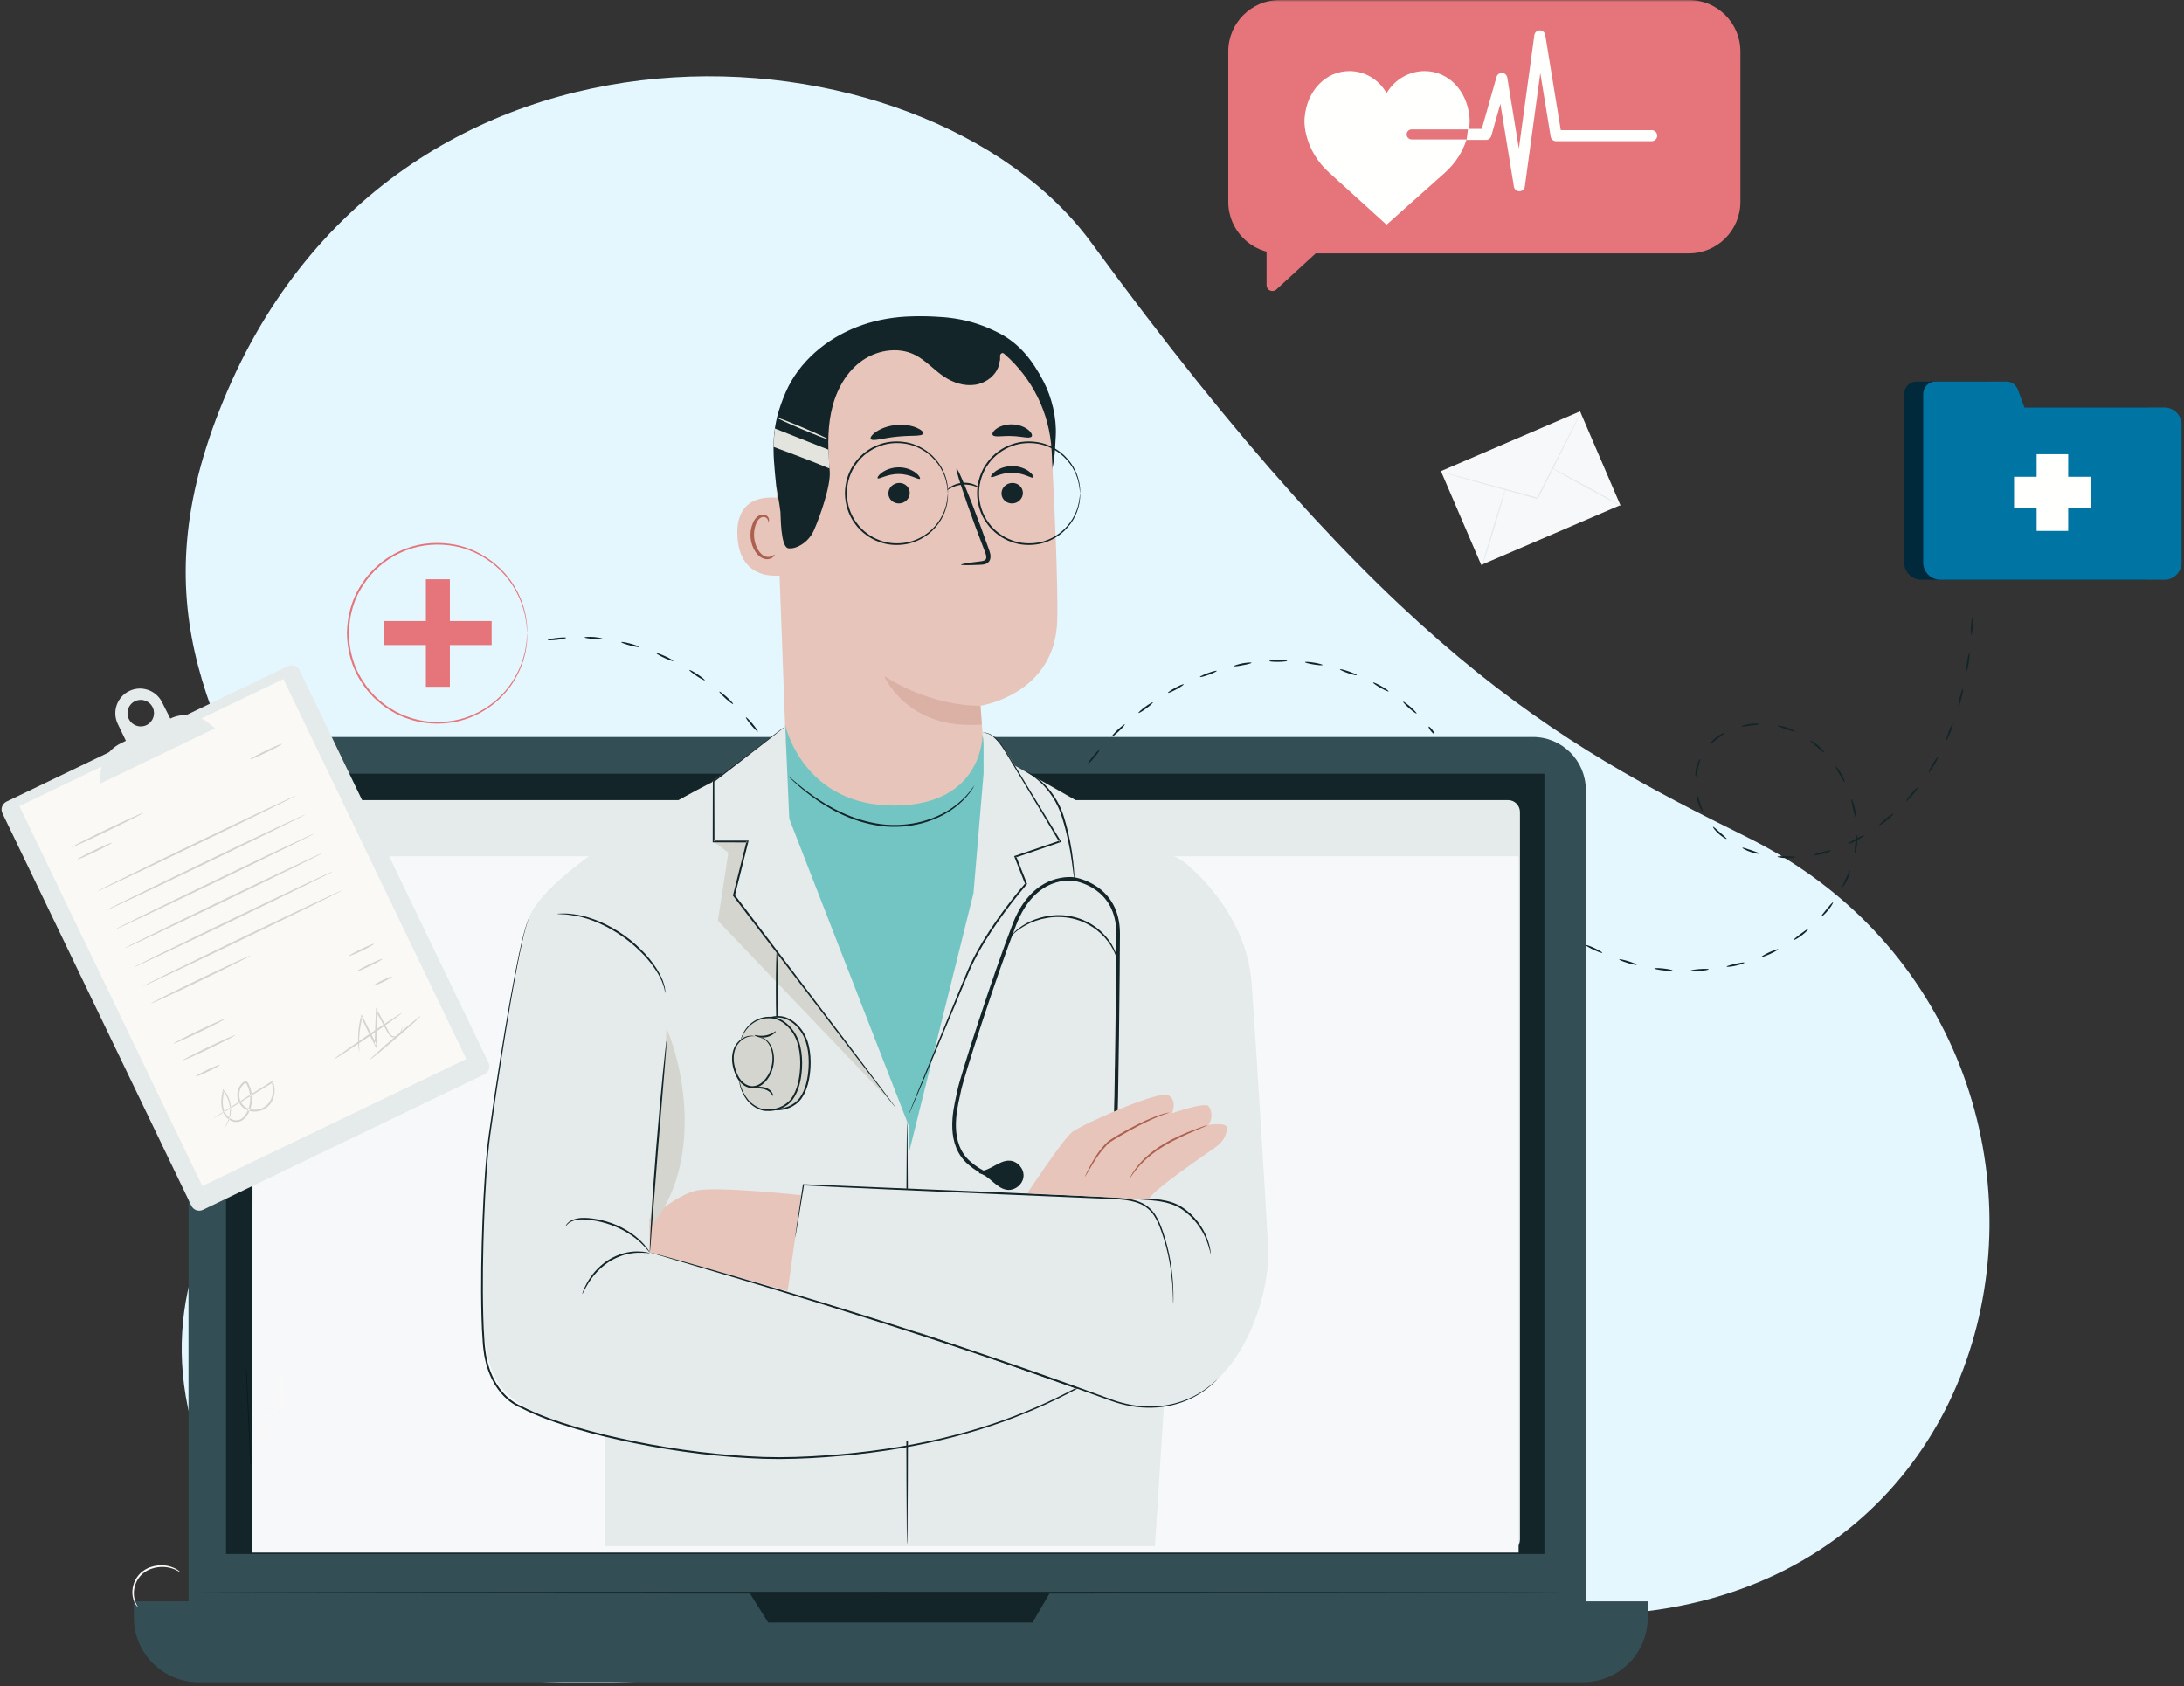 <svg xmlns="http://www.w3.org/2000/svg" xmlns:xlink="http://www.w3.org/1999/xlink" width="601" height="464" viewBox="0 0 601 464">
    <rect x="0" y="0" width="601" height="464" fill="#333333" stroke="none"/>
    <defs>
        <path id="28gas4nrza" d="M0 0H626V464H0z"/>
    </defs>
    <g fill="none" fill-rule="evenodd">
        <g>
            <g transform="translate(-118 -113) translate(104 113)">
                <mask id="wtu93xeckb" fill="#fff">
                    <use xlink:href="#28gas4nrza"/>
                </mask>
                <g mask="url(#wtu93xeckb)">
                    <g>
                        <path fill="#E4F6FE" d="M483.832 230.42c-53.452-26.447-98.313-51.303-180.524-163.643C257.692 4.444 110.356-6.63 63.369 112.927c-21.681 55.165-1.845 87.461 23.759 134.827 25.606 47.367-52.949 78.388-29.806 149.395 28.073 86.136 125.745 69.162 213.642 52.189 47.949-9.26 92.99-18.518 122.237-11.041 167.416 42.804 206.96-150.315 90.631-207.876" transform="translate(11)"/>
                        <g>
                            <g>
                                <path fill="#002A3B" d="M66.374 7.14H27.857L26.04 2.23C25.547.89 24.27 0 22.841 0H3.414C1.529 0 0 1.529 0 3.413v46.403c0 2.606 2.114 4.72 4.722 4.72h61.652c2.607 0 4.721-2.114 4.721-4.72V11.86c0-2.608-2.114-4.721-4.72-4.721" transform="translate(11) translate(527 105)"/>
                                <path fill="#0074A3" d="M71.615 7.14H33.097l-1.814-4.91C30.787.89 29.51 0 28.08 0H8.654C6.77 0 5.242 1.529 5.242 3.413v46.403c0 2.606 2.113 4.72 4.72 4.72h61.653c2.607 0 4.72-2.114 4.72-4.72V11.86c0-2.608-2.113-4.721-4.72-4.721" transform="translate(11) translate(527 105)"/>
                                <path fill="#FFFFFE" d="M51.342 26.207L45.128 26.207 45.128 19.992 36.449 19.992 36.449 26.207 30.234 26.207 30.234 34.886 36.449 34.886 36.449 41.1 45.128 41.1 45.128 34.886 51.342 34.886 51.342 26.207" transform="translate(11) translate(527 105)"/>
                            </g>
                            <g>
                                <path fill="#F7F8F9" d="M409.895 26.003L371.608 42.456 360.518 16.65 398.805 0.197 409.895 26.003" transform="translate(11) translate(39 113)"/>
                                <path fill="#E5EAEB" d="M399.061.454c.012.006-.061.177-.209.497l-.665 1.392-2.509 5.093-8.424 16.78-.069.138-.151-.041-.361-.099-18.335-5.091-5.545-1.585-1.503-.449c-.342-.107-.52-.169-.516-.182.003-.012.188.025.537.108.383.097.888.223 1.521.381l5.576 1.469 18.366 4.983.361.1-.219.097 8.525-16.729 2.616-5.039.727-1.36c.17-.309.265-.469.277-.463" transform="translate(11) translate(39 113)"/>
                                <path fill="#E5EAEB" d="M371.864 42.714c-.1-.03 1.258-4.805 3.035-10.663 1.776-5.86 3.297-10.585 3.397-10.555.1.031-1.259 4.804-3.036 10.664-1.775 5.859-3.297 10.584-3.396 10.554M400.608 20.817c5.321 2.915 9.593 5.352 9.543 5.444-.05.091-4.404-2.197-9.725-5.113-5.319-2.914-9.593-5.352-9.542-5.444.05-.091 4.404 2.198 9.724 5.113z" transform="translate(11) translate(39 113)"/>
                                <path fill="#334F55" d="M385.822 344.088H30.439c-8.045 0-14.567-6.523-14.567-14.568V104.378c0-8.046 6.522-14.568 14.567-14.568h355.383c8.044 0 14.567 6.522 14.567 14.568V329.52c0 8.045-6.523 14.568-14.567 14.568" transform="translate(11) translate(39 113)"/>
                                <path fill="#334F55" d="M399.641 349.915H18.642c-9.829 0-17.798-7.969-17.798-17.798v-4.451h416.595v4.451c0 9.829-7.968 17.798-17.798 17.798" transform="translate(11) translate(39 113)"/>
                                <path fill="#132529" d="M26.194 314.646L388.992 314.646 388.992 99.913 26.194 99.913zM170.225 325.281L175.394 333.504 248.137 333.504 252.938 325.281 170.225 325.281" transform="translate(11) translate(39 113)"/>
                                <path fill="#E5EAEB" d="M378.993 313.959H36.939c-1.807 0-3.273-1.466-3.273-3.274v-200.23c0-1.807 1.465-3.273 3.273-3.273h342.054c1.807 0 3.273 1.465 3.273 3.273v200.231c0 1.808-1.466 3.273-3.273 3.273" transform="translate(11) translate(39 113)"/>
                                <path fill="#F7F8F9" d="M381.893 314.261L33.293 314.261 33.666 122.635 381.893 122.635 381.893 314.261" transform="translate(11) translate(39 113)"/>
                                <path fill="#132529" d="M62.257 115.168c0 1.537-1.247 2.784-2.785 2.784-1.537 0-2.783-1.247-2.783-2.784 0-1.538 1.246-2.784 2.783-2.784 1.538 0 2.785 1.246 2.785 2.784M45.383 115.168c0 1.537-1.246 2.784-2.784 2.784-1.537 0-2.784-1.247-2.784-2.784 0-1.538 1.247-2.784 2.784-2.784 1.538 0 2.784 1.246 2.784 2.784M53.483 115.168c0 1.537-1.246 2.784-2.784 2.784-1.538 0-2.785-1.247-2.785-2.784 0-1.538 1.247-2.784 2.785-2.784s2.784 1.246 2.784 2.784M397.084 325.281c0 .138-85.344.249-190.596.249-105.29 0-190.616-.111-190.616-.249s85.326-.249 190.616-.249c105.252 0 190.596.111 190.596.249M241.738 156.333c.143.015.204.585.136 1.271-.068.686-.239 1.232-.383 1.219-.142-.013-.204-.582-.135-1.271.068-.688.239-1.234.382-1.219M243.071 146.593c.141.024.09 1.13-.114 2.469-.204 1.34-.485 2.41-.628 2.391-.142-.019-.091-1.124.114-2.469.205-1.345.486-2.415.628-2.391M245.034 136.961c.14.034.015 1.134-.278 2.456-.294 1.322-.645 2.371-.787 2.343-.141-.028-.017-1.127.278-2.456.295-1.328.648-2.378.787-2.343M247.698 127.498c.136.045-.071 1.133-.463 2.428-.392 1.297-.823 2.316-.961 2.278-.139-.039.068-1.126.463-2.428.394-1.303.824-2.323.961-2.278M251.13 118.287c.132.056-.166 1.122-.666 2.38-.501 1.258-1.016 2.238-1.15 2.189-.136-.05.163-1.116.666-2.381.503-1.265 1.018-2.245 1.15-2.188M255.39 109.438c.126.069-.272 1.101-.887 2.304-.616 1.204-1.221 2.13-1.35 2.068-.13-.062.267-1.093.886-2.305.62-1.211 1.225-2.137 1.351-2.067M260.53 101.059c.119.083-.4 1.06-1.152 2.185-.722 1.145-1.409 2.013-1.532 1.938-.123-.074.367-1.069 1.096-2.222.757-1.133 1.47-1.983 1.588-1.901M266.586 93.32c.108.095-.506 1.016-1.37 2.057-.864 1.04-1.657 1.812-1.771 1.724-.114-.088.5-1.009 1.371-2.057.87-1.048 1.663-1.82 1.77-1.724M273.515 86.35c.095.108-.624.95-1.606 1.879-.982.93-1.861 1.602-1.963 1.501-.103-.1.616-.942 1.605-1.879s1.869-1.609 1.964-1.501M281.252 80.292c.08.119-.738.863-1.829 1.662-1.091.8-2.047 1.355-2.137 1.243-.088-.113.73-.857 1.829-1.663 1.1-.805 2.057-1.361 2.137-1.242M289.727 75.314c.062.13-.85.757-2.038 1.4-1.19.644-2.213 1.066-2.286.942-.075-.123.837-.75 2.038-1.4 1.199-.649 2.222-1.071 2.286-.942M298.827 71.614c.043.137-.951.622-2.22 1.084-1.271.46-2.344.727-2.4.594-.055-.133.94-.618 2.222-1.084 1.281-.466 2.356-.732 2.398-.594M308.394 69.386c.02.145-1.045.435-2.375.664-1.321.28-2.42.393-2.453.253-.035-.14 1.02-.482 2.356-.764 1.345-.233 2.453-.294 2.472-.153M318.201 68.845c-.004.144-1.104.273-2.454.288-1.35.016-2.452-.089-2.461-.232-.009-.143 1.09-.273 2.455-.288 1.365-.016 2.466.088 2.46.232M327.957 69.995c-.03.141-1.135.08-2.467-.135-1.334-.215-2.402-.506-2.386-.649.015-.142 1.121-.082 2.469.135 1.346.218 2.415.508 2.384.649M337.369 72.804c-.053.134-1.131-.117-2.407-.559-1.275-.443-2.277-.914-2.237-1.052.04-.138 1.118.112 2.408.56 1.289.447 2.291.919 2.236 1.051M346.119 77.265c-.078.121-1.091-.323-2.263-.992-1.173-.669-2.071-1.315-2.006-1.444.063-.129 1.077.315 2.264.992 1.186.677 2.084 1.323 2.005 1.444M353.822 83.348c-.102.102-1.006-.536-2.02-1.425-1.014-.89-1.764-1.703-1.676-1.817.088-.113.992.525 2.02 1.425 1.027.902 1.777 1.715 1.676 1.817M358.68 88.947c-.117.084-.552-.287-.972-.828-.419-.542-.67-1.056-.558-1.148.11-.091.545.279.97.829.426.549.676 1.063.56 1.147M404.924 149.198c-.057.132-1.121-.233-2.377-.817-1.257-.583-2.223-1.161-2.158-1.289.064-.129 1.128.237 2.377.816 1.248.58 2.214 1.158 2.158 1.29M414.365 152.483c-.036.139-1.14-.077-2.466-.482-1.327-.405-2.364-.844-2.316-.979.049-.136 1.154.08 2.467.481 1.313.401 2.35.84 2.315.98M424.226 154.056c-.008.143-1.133.137-2.513-.015-1.381-.152-2.48-.39-2.456-.532.024-.142 1.149-.135 2.513.015 1.363.15 2.463.388 2.456.532M434.209 153.745c.018.142-1.09.343-2.472.448-1.384.104-2.509.071-2.513-.072-.003-.144 1.103-.344 2.474-.448 1.37-.103 2.495-.071 2.511.072M444.031 151.904c.039.139-1.024.519-2.374.849-1.356.29-2.48.38-2.505.243-.027-.146 1.05-.465 2.394-.753 1.332-.325 2.444-.477 2.485-.339M453.313 148.222c.067.127-.901.701-2.163 1.282-1.263.58-2.328.942-2.38.808-.052-.135.916-.708 2.162-1.282 1.246-.572 2.312-.934 2.381-.808M461.596 142.651c.094.107-.685.932-1.796 1.768-1.109.839-2.115 1.361-2.193 1.243-.08-.122.785-.831 1.88-1.658 1.095-.826 2.014-1.463 2.109-1.353M468.397 135.35c.116.081-.442 1.071-1.328 2.143-.885 1.075-1.748 1.811-1.851 1.713-.105-.1.577-.986 1.449-2.044.873-1.056 1.611-1.896 1.73-1.812M473.082 126.55c.134.046-.127 1.153-.696 2.425-.567 1.274-1.215 2.208-1.338 2.139-.129-.07.305-1.1.862-2.351.559-1.25 1.035-2.261 1.172-2.213M474.928 116.767c.141 0 .257 1.133.113 2.522-.139 1.39-.485 2.477-.623 2.448-.143-.03-.031-1.14.106-2.5.139-1.36.257-2.47.404-2.47M473.488 106.911c.133-.044.592.996.901 2.356.312 1.36.348 2.497.208 2.515-.145.02-.409-1.065-.716-2.399-.302-1.334-.533-2.427-.393-2.472M469.14 97.945c.115-.083.865.773 1.565 1.979.703 1.205 1.077 2.279.95 2.338-.133.063-.709-.894-1.4-2.076-.686-1.184-1.234-2.157-1.115-2.241M462.201 90.812c.08-.117 1.078.435 2.131 1.351 1.057.914 1.746 1.82 1.644 1.915-.107.101-.951-.628-1.985-1.521-1.03-.897-1.874-1.625-1.79-1.745M453.134 86.751c.025-.138 1.165-.034 2.495.406 1.331.437 2.31 1.028 2.249 1.155-.062.134-1.115-.235-2.412-.66-1.295-.43-2.361-.757-2.332-.901M443.217 86.916c-.038-.136 1.032-.546 2.423-.725 1.39-.184 2.528-.066 2.527.074 0 .148-1.108.263-2.46.442-1.352.174-2.452.351-2.49.209M434.599 91.741c-.105-.091.583-1.021 1.71-1.869 1.123-.852 2.194-1.273 2.257-1.15.069.132-.862.744-1.943 1.565-1.086.816-1.915 1.555-2.024 1.454M430.643 100.714c-.138-.006-.194-1.158.143-2.528.332-1.373.925-2.367 1.05-2.305.135.062-.226 1.111-.544 2.429-.324 1.316-.501 2.413-.649 2.404M432.594 110.409c-.122.067-.758-.891-1.217-2.22-.463-1.329-.554-2.474-.417-2.498.146-.028.46 1.041.909 2.327.444 1.288.857 2.323.725 2.391M439.13 117.847c-.077.116-1.085-.424-2.134-1.354-1.052-.927-1.708-1.867-1.6-1.958.111-.096.922.667 1.945 1.568 1.02.904 1.873 1.622 1.789 1.744M448.206 121.914c-.032.137-1.16-.01-2.48-.462-1.322-.448-2.304-1.027-2.244-1.155.06-.133 1.117.223 2.412.663 1.293.443 2.346.812 2.312.954M458.129 122.858c.009.142-1.112.326-2.505.295-1.393-.027-2.506-.26-2.49-.401.015-.145 1.132-.146 2.501-.12 1.369.031 2.485.081 2.494.226M467.928 121.043c.046.134-.987.603-2.335.945-1.349.346-2.48.426-2.504.287-.025-.144 1.048-.451 2.375-.791 1.327-.337 2.418-.58 2.464-.441" transform="translate(11) translate(39 113)"/>
                                <path fill="#132529" d="M476.998 116.888c.075.123-.859.749-2.088 1.399-1.228.649-2.271 1.069-2.331.937-.058-.131.876-.757 2.088-1.398 1.212-.641 2.256-1.06 2.331-.938M485.014 110.931c.098.106-.693.907-1.767 1.787-1.073.882-2.012 1.501-2.097 1.385-.085-.115.706-.916 1.767-1.787 1.061-.871 2-1.491 2.097-1.385M491.825 103.622c.114.088-.525 1.014-1.426 2.069-.902 1.056-1.718 1.831-1.823 1.732-.104-.099.535-1.026 1.427-2.07.893-1.044 1.708-1.819 1.822-1.731M497.322 95.278c.126.068-.35 1.087-1.065 2.277-.715 1.189-1.392 2.088-1.511 2.009-.12-.08.357-1.1 1.065-2.278.707-1.177 1.385-2.076 1.511-2.008M501.377 86.142c.136.048-.164 1.133-.67 2.424-.495 1.295-1.035 2.285-1.176 2.222-.122-.054.201-1.13.692-2.415.502-1.28 1.019-2.279 1.154-2.231M504.173 76.547c.141.031-.027 1.144-.375 2.485s-.741 2.395-.88 2.354c-.137-.041.03-1.153.376-2.485.345-1.332.739-2.386.879-2.354M505.923 66.705c.143.018.089 1.142-.121 2.51-.21 1.369-.494 2.457-.636 2.432-.141-.026-.087-1.15.121-2.511.209-1.361.494-2.449.636-2.431M506.844 56.749c.145.008.178 1.133.074 2.512-.102 1.38-.302 2.488-.445 2.474-.143-.014-.176-1.138-.073-2.513.101-1.374.3-2.481.444-2.473M218.451 139.856c.142-.024.351.509.466 1.19.115.682.094 1.254-.048 1.277-.141.024-.35-.508-.465-1.19-.116-.681-.094-1.253.047-1.277M216.851 130.099c.141-.022.432 1.052.65 2.399.217 1.347.279 2.458.136 2.482-.142.023-.433-1.051-.65-2.399-.217-1.348-.279-2.459-.136-2.482M215.423 120.317c.143-.019.412 1.061.6 2.411.189 1.351.227 2.463.084 2.484-.142.021-.41-1.058-.599-2.412-.189-1.353-.227-2.465-.085-2.483M214.299 110.494c.143-.013.375 1.076.517 2.431.142 1.356.142 2.469-.001 2.485-.143.017-.374-1.071-.517-2.43-.143-1.36-.142-2.472.001-2.486M213.612 100.632c.144-.006.322 1.093.399 2.453.078 1.361.024 2.472-.12 2.483-.143.01-.322-1.088-.4-2.454-.077-1.365-.023-2.476.121-2.482M213.506 90.743c.144.004.254 1.112.246 2.475-.008 1.364-.131 2.471-.275 2.473-.144.002-.254-1.106-.246-2.476.008-1.369.131-2.476.275-2.472M214.127 80.882c.143.016.167 1.128.054 2.485-.113 1.357-.321 2.45-.465 2.441-.143-.008-.167-1.12-.054-2.485.114-1.363.322-2.457.465-2.441M215.615 71.11c.141.029.063 1.139-.174 2.48-.237 1.34-.544 2.41-.686 2.389-.142-.021-.065-1.131.173-2.48s.546-2.419.687-2.389M218.136 61.555c.136.046-.067 1.141-.455 2.443-.388 1.304-.816 2.331-.955 2.295-.139-.035.064-1.129.455-2.443.392-1.313.818-2.341.955-2.295M221.831 52.391c.13.062-.209 1.122-.757 2.367-.547 1.245-1.1 2.211-1.234 2.157-.134-.053.205-1.113.758-2.367.552-1.254 1.104-2.22 1.233-2.157M226.655 43.766c.12.078-.351 1.087-1.052 2.251-.702 1.165-1.373 2.053-1.498 1.984-.126-.07.344-1.078 1.051-2.252.708-1.175 1.378-2.062 1.499-1.983M232.583 35.861c.109.094-.495 1.029-1.347 2.087-.854 1.059-1.639 1.847-1.754 1.762-.117-.086.487-1.02 1.347-2.089.861-1.067 1.647-1.856 1.754-1.76M189.329 150.801c.144.01.215.578.159 1.269-.056.69-.218 1.24-.361 1.226-.143-.013-.214-.581-.158-1.268.055-.687.217-1.236.36-1.227M189.583 140.632c.144-.004.258 1.135.255 2.544-.004 1.409-.123 2.547-.267 2.543-.144-.004-.257-1.143-.254-2.544.003-1.401.122-2.54.266-2.543M188.891 130.483c.143-.018.364 1.106.493 2.508.129 1.404.118 2.549-.025 2.558-.144.009-.365-1.114-.494-2.51-.128-1.394-.117-2.539.026-2.556M187.195 120.452c.14-.031.474 1.064.744 2.447.271 1.383.376 2.523.234 2.547-.142.023-.475-1.072-.745-2.447-.269-1.374-.373-2.514-.233-2.547M184.431 110.662c.136-.047.587 1.005 1.008 2.351.422 1.346.65 2.468.511 2.506-.138.038-.589-1.014-1.008-2.35-.418-1.337-.647-2.459-.511-2.507M180.542 101.269c.129-.064.703.927 1.282 2.213.579 1.286.94 2.372.807 2.426-.133.055-.707-.936-1.282-2.212-.574-1.277-.935-2.363-.807-2.427M175.491 92.443c.119-.08.838.815 1.595 2.007.722 1.214 1.205 2.255 1.079 2.326-.125.07-.806-.849-1.522-2.053-.751-1.181-1.272-2.199-1.152-2.28M169.26 84.406c.107-.097.926.703 1.83 1.787.903 1.084 1.543 2.033 1.429 2.121-.114.087-.933-.713-1.829-1.788-.896-1.074-1.536-2.024-1.43-2.12M161.956 77.331c.092-.111 1.015.565 2.063 1.51 1.048.945 1.816 1.794 1.715 1.897-.1.103-1.024-.573-2.063-1.51-1.039-.937-1.807-1.786-1.715-1.897M153.706 71.385c.075-.123 1.087.411 2.262 1.193 1.175.783 2.058 1.511 1.973 1.627-.085.117-1.097-.418-2.262-1.193-1.164-.775-2.047-1.503-1.973-1.627M144.646 66.766c.053-.133 1.137.238 2.42.829s2.269 1.174 2.203 1.302c-.067.127-1.15-.243-2.421-.829-1.27-.585-2.256-1.168-2.202-1.302M134.953 63.7c.03-.14 1.16.044 2.524.412 1.364.367 2.433.776 2.388.913-.044.137-1.174-.047-2.524-.411-1.349-.364-2.418-.773-2.388-.914M124.872 62.411c.003-.142 1.151-.201 2.561-.115 1.406.147 2.529.381 2.509.524-.019.143-1.161.141-2.551-.005-1.394-.085-2.522-.259-2.519-.404M114.733 63.109c-.025-.141 1.092-.391 2.496-.557 1.403-.166 2.548-.184 2.556-.041.009.144-1.108.394-2.495.558-1.387.164-2.532.182-2.557.04" transform="translate(11) translate(39 113)"/>
                                <path fill="#09181B" d="M33.339 290.378L33.11 290.075 33.339 290.377 33.339 290.378" transform="translate(11) translate(39 113)"/>
                                <path fill="#BABBB7" d="M33.553 290.66L33.339 290.378 33.339 290.377 33.553 290.66" transform="translate(11) translate(39 113)"/>
                                <path fill="#09181B" d="M33.11 290.075l-.226-.299-1.235-26.688.222 1.289.056 1.11.984 20.305c.069 1.455.136 2.886.199 4.283" transform="translate(11) translate(39 113)"/>
                                <path fill="#FAF9F6" d="M42.448 288.589c-.02.027-.423-.218-1.109-.724-.682-.511-1.656-1.275-2.729-2.372-.533-.551-1.089-1.19-1.586-1.959-.491-.776-.87-1.716-.996-2.751-.129-1.026-.038-2.177.507-3.211.268-.513.661-.982 1.131-1.348.465-.371.981-.649 1.476-.94.493-.29.967-.583 1.331-.96.369-.37.62-.828.766-1.319.29-.992.215-2.045.1-3.024-.125-.989-.265-1.955-.206-2.879.066-.9.294-1.833.928-2.391 1.207-1.051 2.505-1.343 3.369-1.353.911-.006 1.273.466 1.237.464-.025.045-.389-.329-1.231-.262-.8.061-2.053.421-3.117 1.413-.522.479-.706 1.299-.755 2.152-.037.864.111 1.797.25 2.795.129 1.001.232 2.106-.086 3.23-.159.556-.455 1.105-.884 1.536-.423.438-.937.751-1.439 1.048-1.018.566-1.953 1.14-2.419 2.078-.489.909-.59 1.96-.482 2.913.198 1.959 1.38 3.412 2.374 4.516 2.066 2.196 3.636 3.268 3.57 3.348M13.69 319.728c-.06.094-.98-.797-2.876-1.266-.936-.235-2.1-.354-3.365-.181-1.256.158-2.631.604-3.797 1.478-1.182.856-1.974 2.065-2.401 3.25-.421 1.193-.491 2.367-.363 3.317.273 1.931 1.17 2.884 1.062 2.94-.02.018-.249-.196-.561-.665-.321-.461-.673-1.219-.864-2.218-.184-.997-.152-2.248.273-3.532.428-1.273 1.271-2.588 2.544-3.511 1.257-.939 2.724-1.395 4.05-1.536 1.335-.154 2.554.011 3.519.302.968.294 1.694.692 2.142 1.031.449.337.656.571.637.591" transform="translate(11) translate(39 113)"/>
                            </g>
                            <g>
                                <g>
                                    <path fill="#E5EAEB" d="M132.868 113.035L55.433 150.31c-1.198.577-2.637.073-3.214-1.126L.24 41.193c-.577-1.198-.073-2.637 1.125-3.215L78.8.706C80 .13 81.437.633 82.013 1.831l51.981 107.99c.576 1.198.073 2.638-1.126 3.214" transform="translate(11) translate(0 87) translate(3.428 95.617)"/>
                                    <path fill="#FAF9F6" d="M127.884 108.812L55.242 143.778 4.912 39.218 77.554 4.252 127.884 108.812" transform="translate(11) translate(0 87) translate(3.428 95.617)"/>
                                    <path fill="#E5EAEB" d="M39.886 16.93c-1.817.875-4 .11-4.875-1.707-.875-1.818-.11-4 1.707-4.876 1.818-.875 4-.11 4.875 1.707.875 1.818.111 4.001-1.707 4.876zm16.881-.72c-2.963-2.289-6.963-2.706-10.334-1.08l-2.226-4.419c-1.626-3.377-5.68-4.796-9.057-3.17-3.377 1.624-4.797 5.68-3.172 9.056l2.233 4.64-1.547.776c-3.298 1.654-5.4 5.01-5.449 8.7l-.03 2.298L58.81 17.788l-2.044-1.579z" transform="translate(11) translate(0 87) translate(3.428 95.617)"/>
                                    <path fill="#D4D5CF" d="M38.967 41.072c.062.13-4.297 2.358-9.735 4.975-5.44 2.62-9.9 4.636-9.962 4.506-.063-.129 4.295-2.356 9.736-4.975 5.438-2.618 9.898-4.635 9.961-4.506M30.361 49.307c.063.13-2.012 1.257-4.633 2.52-2.62 1.261-4.797 2.178-4.859 2.05-.062-.13 2.012-1.258 4.633-2.52 2.622-1.262 4.797-2.18 4.86-2.05M81.093 36.287c.062.13-12.16 6.142-27.296 13.427-15.14 7.288-27.46 13.09-27.524 12.96-.062-.13 12.157-6.14 27.298-13.429 15.136-7.285 27.46-13.088 27.522-12.958M83.61 41.515c.061.13-12.16 6.142-27.297 13.427-15.14 7.288-27.46 13.09-27.524 12.96-.062-.13 12.157-6.14 27.3-13.429 15.134-7.286 27.458-13.088 27.52-12.958M86.126 46.742c.062.13-12.16 6.142-27.296 13.427-15.14 7.288-27.462 13.09-27.525 12.96-.062-.13 12.158-6.14 27.3-13.429 15.134-7.285 27.458-13.088 27.52-12.958M88.642 51.97c.062.13-12.16 6.141-27.296 13.427-15.14 7.288-27.462 13.09-27.524 12.96-.063-.13 12.157-6.14 27.298-13.429C76.256 57.642 88.58 51.84 88.642 51.97M91.158 57.197c.062.13-12.16 6.142-27.296 13.427-15.14 7.288-27.462 13.09-27.524 12.96-.062-.13 12.157-6.14 27.298-13.429 15.136-7.285 27.46-13.088 27.522-12.958M93.675 62.424c.061.13-12.16 6.142-27.297 13.428-15.14 7.288-27.46 13.09-27.524 12.96-.062-.13 12.157-6.14 27.3-13.429 15.134-7.286 27.457-13.089 27.52-12.959M68.533 80.331c.015.032-.353.248-1.033.61l-2.902 1.49c-2.459 1.235-5.873 2.91-9.656 4.731-3.786 1.822-7.225 3.445-9.725 4.597l-2.973 1.34c-.707.304-1.105.46-1.12.425-.017-.032.352-.247 1.032-.609l2.901-1.488c2.46-1.237 5.873-2.91 9.658-4.734 3.785-1.82 7.223-3.444 9.724-4.595 1.177-.53 2.171-.979 2.973-1.339.707-.306 1.105-.46 1.121-.428M77.183 22.092c.063.13-1.853 1.181-4.277 2.348-2.425 1.167-4.44 2.01-4.503 1.88-.063-.13 1.852-1.182 4.277-2.349 2.425-1.167 4.441-2.008 4.503-1.879M61.557 97.72c.062.13-3.075 1.768-7.007 3.661-3.932 1.892-7.169 3.322-7.232 3.192-.062-.13 3.074-1.768 7.007-3.66 3.931-1.894 7.17-3.323 7.232-3.193M64.316 102.237c.063.13-3.128 1.795-7.125 3.72-3.998 1.923-7.288 3.378-7.35 3.248-.063-.129 3.126-1.794 7.124-3.719 3.997-1.924 7.288-3.379 7.351-3.249M102.507 77.132c.062.13-1.428.975-3.328 1.89-1.9.915-3.492 1.552-3.554 1.422-.063-.13 1.427-.976 3.328-1.89 1.9-.915 3.491-1.552 3.554-1.422M104.8 81.29c.062.13-1.427.976-3.328 1.89-1.9.915-3.49 1.551-3.554 1.422-.062-.13 1.428-.976 3.328-1.89 1.901-.916 3.492-1.553 3.554-1.423M60.07 110.42c.062.13-1.375.95-3.209 1.833-1.835.884-3.374 1.494-3.436 1.365-.062-.13 1.374-.95 3.21-1.834 1.834-.884 3.373-1.494 3.435-1.365M107.436 86.158c.063.13-1.002.772-2.378 1.435-1.377.662-2.543 1.093-2.605.965-.063-.13 1.002-.772 2.38-1.435 1.375-.662 2.541-1.095 2.603-.965M58.404 125.083c-.006-.01.088-.082.276-.212l.843-.56 3.234-2.074 11.608-7.289.228-.143.1.252c.524 1.336.617 2.92.126 4.405-.457 1.48-1.599 2.881-3.195 3.464-1.557.582-3.482.505-4.948-.558-1.49-1.054-2.104-3.088-1.656-4.87.168-.669.488-1.304.956-1.814.112-.133.24-.25.375-.358.13-.11.26-.224.454-.31.178-.09.483-.12.698.023.21.133.31.31.396.46.621 1.161.951 2.436 1.017 3.7.066 1.263-.128 2.52-.57 3.656-.43 1.128-1.109 2.207-2.152 2.85-1.047.673-2.435.536-3.377-.075-.967-.598-1.658-1.512-2.005-2.51-.652-2.02-.242-3.976.032-5.644l.063-.38.255.286c1.194 1.34 1.746 2.926 1.906 4.31.174 1.397-.04 2.615-.335 3.546-.304.938-.71 1.594-1.005 2.013-.152.208-.288.352-.372.452-.087.1-.135.147-.142.141-.069-.039.767-.814 1.325-2.665.257-.917.435-2.104.24-3.45-.182-1.334-.742-2.845-1.888-4.097l.318-.095c-.256 1.671-.614 3.58.012 5.442.32.898.966 1.734 1.831 2.258.857.533 1.997.633 2.893.057.9-.557 1.537-1.548 1.935-2.616.413-1.073.592-2.259.526-3.452-.064-1.192-.382-2.397-.962-3.478-.066-.125-.145-.229-.21-.265-.059-.034-.11-.037-.219.008-.204.106-.468.328-.655.543-.402.441-.685.995-.835 1.59-.4 1.597.155 3.413 1.455 4.327 1.288.944 3.05 1.032 4.466.504 1.444-.52 2.481-1.772 2.917-3.143.463-1.37.387-2.85-.089-4.09l.327.108-11.706 7.131c-1.386.825-2.492 1.485-3.299 1.967l-.879.503c-.2.11-.307.163-.313.152M110.327 99.872c.022.006-.01.337-.167.94-.084.297-.205.67-.453 1.06-.248.386-.66.783-1.255.955-.295.084-.644.094-.974-.032-.329-.122-.61-.368-.83-.649-.435-.577-.73-1.233-1.122-1.907l-2.486-4.535.456-.106-.26 7.417-.07 1.848-.04 1.035-.453-.93-3.756-7.72.415-.04c-.779 2.82-.944 5.273-.952 6.975-.002 1.706.117 2.68.06 2.686-.023.003-.077-.237-.145-.692-.065-.456-.139-1.129-.174-1.99-.069-1.717.032-4.213.781-7.096l.15-.574.265.534 3.821 7.688-.49.105.067-1.849.296-7.415.036-.899.42.793 2.418 4.572c.372.677.673 1.367 1.044 1.883.366.531.938.757 1.45.611 1.055-.282 1.43-1.245 1.63-1.777.202-.575.287-.899.318-.89" transform="translate(11) translate(0 87) translate(3.428 95.617)"/>
                                    <path fill="#D4D5CF" d="M110.22 96.127c.08.12-4.047 3.066-9.217 6.583-5.173 3.517-9.43 6.272-9.51 6.153-.082-.119 4.044-3.066 9.217-6.584 5.17-3.516 9.428-6.27 9.51-6.152M115.29 97.003c.094.11-2.932 2.864-6.758 6.153-3.827 3.29-7.005 5.867-7.098 5.758-.094-.109 2.931-2.863 6.758-6.153 3.826-3.288 7.004-5.867 7.098-5.758" transform="translate(11) translate(0 87) translate(3.428 95.617)"/>
                                </g>
                                <path fill="#E5757B" d="M120.195 102.001L126.798 102.001 126.798 72.411 120.195 72.411z" transform="translate(11) translate(0 87)"/>
                                <path fill="#E5757B" d="M108.702 90.508L138.291 90.508 138.291 83.905 108.702 83.905z" transform="translate(11) translate(0 87)"/>
                                <path fill="#E5757B" d="M148.071 87.277c-.009 0-.025-.135-.047-.399l-.085-1.17-.056-.861c-.035-.315-.104-.656-.161-1.028-.12-.743-.234-1.603-.521-2.539-.439-1.901-1.334-4.145-2.742-6.523-1.418-2.369-3.462-4.841-6.241-6.938-2.771-2.078-6.266-3.845-10.299-4.556-4.006-.687-8.527-.562-12.832 1.075-1.095.351-2.125.893-3.184 1.401-1.003.607-2.06 1.166-2.993 1.925-.993.682-1.86 1.535-2.769 2.355-.82.909-1.683 1.799-2.391 2.83-1.452 2.018-2.721 4.26-3.488 6.725-.795 2.449-1.224 5.051-1.259 7.699.035 2.649.462 5.252 1.258 7.703.766 2.466 2.035 4.708 3.487 6.726.708 1.032 1.571 1.922 2.392 2.831.909.822 1.776 1.674 2.769 2.356.934.76 1.99 1.319 2.993 1.926 1.059.508 2.09 1.05 3.185 1.401 4.306 1.637 8.827 1.763 12.833 1.076 4.033-.713 7.529-2.48 10.299-4.558 2.78-2.098 4.823-4.57 6.241-6.938 1.407-2.378 2.302-4.622 2.741-6.522.287-.936.401-1.797.522-2.54.056-.371.126-.713.16-1.028l.056-.86.085-1.17c.022-.264.038-.399.047-.399.009 0 .011.135.007.4l-.034 1.175-.031.867c-.027.317-.088.662-.137 1.037-.105.75-.205 1.619-.478 2.567-.413 1.923-1.288 4.202-2.688 6.622-1.411 2.41-3.461 4.934-6.268 7.082-2.797 2.128-6.341 3.944-10.443 4.689-4.073.719-8.679.607-13.076-1.049-1.118-.356-2.17-.905-3.252-1.421-1.025-.615-2.103-1.185-3.058-1.957-1.013-.694-1.902-1.562-2.83-2.399-.84-.925-1.721-1.834-2.446-2.885-1.486-2.058-2.782-4.348-3.568-6.866-.815-2.502-1.252-5.161-1.287-7.866.035-2.703.474-5.362 1.288-7.863.787-2.517 2.083-4.806 3.569-6.863.724-1.052 1.606-1.959 2.446-2.885.928-.836 1.815-1.704 2.829-2.398.954-.772 2.033-1.341 3.058-1.956 1.081-.517 2.134-1.066 3.251-1.421 4.397-1.656 9.002-1.768 13.075-1.049 4.101.743 7.645 2.56 10.443 4.688 2.807 2.148 4.857 4.671 6.268 7.081 1.401 2.421 2.276 4.699 2.689 6.623.273.948.373 1.818.477 2.568.05.375.111.719.138 1.037l.031.867.034 1.175c.004.265.002.4-.007.4" transform="translate(11) translate(0 87)"/>
                                <path fill="#FFFFFE" d="M316.419 204.688c-.063-.021-.095-.035-.093-.043.001-.004.012-.006.032-.006.018 0 .045.002.079.005l-.018.044" transform="translate(11) translate(0 87)"/>
                                <path fill="#E7C5BA" d="M219.395 50.444c-.356-.144-14.306-3.803-13.462 10.304.844 14.105 14.832 10.348 14.833 9.942 0-.406-1.371-20.246-1.371-20.246" transform="translate(11) translate(0 87)"/>
                                <path fill="#AC6150" d="M216.137 65.604c-.065-.041-.236.186-.64.402-.394.209-1.083.38-1.834.148-1.523-.458-2.919-2.749-3.14-5.287-.113-1.282.083-2.521.477-3.56.369-1.058.993-1.818 1.736-1.996.736-.218 1.294.2 1.49.586.213.384.14.67.216.69.042.033.289-.254.14-.83-.075-.277-.26-.6-.608-.851-.354-.255-.86-.366-1.38-.278-1.083.141-2.002 1.2-2.436 2.341-.493 1.149-.744 2.543-.617 3.982.261 2.838 1.875 5.41 3.95 5.878 1.007.199 1.817-.15 2.225-.508.416-.374.471-.694.421-.717" transform="translate(11) translate(0 87)"/>
                                <path fill="#132529" d="M254.621.049c7.167 0 14.465 0 23.437 4.685 5.659 2.955 9.187 7.638 12.136 13.299 2.257 4.333 3.595 10.008 3.335 14.887-.26 4.878-.277 8.289-2.226 12.769" transform="translate(11) translate(0 87)"/>
                                <path fill="#E7C5BA" d="M251.755 1.156c21.212-1.481 39.532 14.704 40.642 35.938.924 17.671 1.737 36.785 1.541 46.409-.42 20.656-21.108 23.704-21.108 23.704s.456 6.125.967 13.725c1.027 15.304-10.79 28.441-26.117 29.022-15.027.569-27.666-11.159-28.221-26.186l-3.072-83.257C215.629 20 231.279 2.586 251.755 1.156" transform="translate(11) translate(0 87)"/>
                                <path fill="#AC6150" d="M272.83 107.207s-12.695.66-26.502-8.166c0 0 6.248 15.03 26.877 13.333l-.375-5.167" opacity=".2" transform="translate(11) translate(0 87)"/>
                                <path fill="#132529" d="M284.485 48.588c.043 1.558-1.242 2.879-2.869 2.954-1.623.073-2.976-1.127-3.019-2.685-.043-1.558 1.241-2.881 2.865-2.956 1.627-.075 2.981 1.128 3.023 2.687M287.347 44.411c-.37.382-2.591-1.29-5.766-1.307-3.171-.063-5.514 1.552-5.856 1.16-.168-.172.211-.864 1.231-1.595 1.006-.728 2.714-1.429 4.691-1.405 1.978.027 3.636.768 4.585 1.521.971.756 1.296 1.455 1.115 1.626M253.351 48.588c.042 1.558-1.242 2.879-2.868 2.953-1.624.074-2.977-1.125-3.02-2.684-.043-1.558 1.242-2.881 2.866-2.955 1.626-.076 2.979 1.128 3.022 2.686M256.136 44.754c-.369.382-2.594-1.29-5.766-1.307-3.171-.062-5.515 1.553-5.855 1.161-.167-.174.207-.865 1.231-1.595 1.004-.728 2.713-1.43 4.69-1.406 1.978.027 3.635.768 4.585 1.521.968.757 1.295 1.456 1.115 1.626M267.47 68.39c-.014-.181 1.962-.506 5.164-.889.81-.078 1.579-.233 1.72-.784.196-.585-.136-1.461-.522-2.408-.746-1.967-1.527-4.03-2.348-6.192-3.26-8.815-5.611-16.062-5.256-16.19.357-.128 3.288 6.914 6.546 15.729.784 2.174 1.534 4.246 2.247 6.229.3.923.819 1.972.396 3.184-.223.604-.822 1.039-1.343 1.175-.52.154-.976.159-1.378.181-3.22.147-5.216.145-5.226-.035M257.056 32.32c-.321.859-3.488.425-7.215.845-3.738.344-6.75 1.41-7.238.632-.216-.372.313-1.18 1.534-2.006 1.211-.825 3.137-1.603 5.376-1.833 2.237-.227 4.282.144 5.634.707 1.363.562 2.046 1.245 1.909 1.655M286.901 33.109c-.563.716-2.744-.05-5.375-.105-2.627-.149-4.859.445-5.366-.313-.222-.368.134-1.088 1.113-1.762.964-.673 2.573-1.216 4.379-1.147 1.806.072 3.367.738 4.277 1.483.922.749 1.222 1.494.972 1.844" transform="translate(11) translate(0 87)"/>
                                <path fill="#132529" d="M216.629 46.958s.898 4.776 1.138 6.933c.088.787-.014 9.54 2.111 9.977 1.829.377 5.464-1.288 7.082-4.908 1.618-3.62 4.697-12.306 4.364-16.257-.454-5.389-.705-10.862.372-16.162 1.076-5.299 3.61-10.467 7.869-13.798 4.259-3.331 10.399-4.498 15.232-2.073 2.983 1.497 5.215 4.148 7.995 5.994 2.5 1.661 5.55 2.658 8.519 2.217 2.969-.441 5.775-2.51 6.585-5.4.885-3.153-.74-6.606-3.262-8.694-2.524-2.088-5.785-3.046-8.996-3.684-8.91-1.77-18.354-1.418-26.821 1.872-8.466 3.291-15.977 9.61-19.596 17.941-4.184 9.634-3.697 15.54-2.592 26.042" transform="translate(11) translate(0 87)"/>
                                <path fill="#132529" d="M263.852 48.721c-.08.007.009-1.251-.537-3.402-.54-2.11-1.947-5.211-5.119-7.61-1.571-1.172-3.55-2.166-5.831-2.565-2.265-.384-4.82-.309-7.251.618-1.223.426-2.403 1.07-3.487 1.882-1.097.797-2.092 1.785-2.912 2.93-1.696 2.257-2.651 5.157-2.679 8.146.027 2.989.982 5.89 2.678 8.147.82 1.146 1.815 2.134 2.912 2.931 1.084.813 2.265 1.456 3.488 1.883 2.431.927 4.986 1.002 7.252.618 2.281-.399 4.26-1.394 5.831-2.566 3.172-2.399 4.578-5.5 5.118-7.609.546-2.151.457-3.41.537-3.403.009 0 .014.078.016.228l-.009.67c.001.296-.013.661-.085 1.087-.056.428-.109.926-.262 1.467-.488 2.153-1.866 5.351-5.091 7.853-1.599 1.222-3.626 2.266-5.976 2.697-2.333.416-4.972.355-7.495-.591-1.268-.436-2.494-1.097-3.62-1.934-1.139-.822-2.173-1.843-3.027-3.029-1.763-2.336-2.761-5.348-2.787-8.45.027-3.1 1.025-6.111 2.788-8.447.853-1.185 1.888-2.206 3.027-3.028 1.126-.837 2.351-1.498 3.619-1.933 2.523-.946 5.162-1.007 7.494-.591 2.35.43 4.377 1.474 5.976 2.696 3.226 2.502 4.604 5.699 5.092 7.853.153.542.206 1.039.262 1.467.072.427.086.792.085 1.088l.009.669c-.002.151-.007.228-.016.228M300.216 48.721c-.08.007.008-1.251-.538-3.402-.54-2.11-1.948-5.211-5.119-7.61-1.571-1.172-3.55-2.166-5.831-2.565-2.265-.384-4.821-.309-7.252.618-1.223.426-2.403 1.07-3.487 1.882-1.097.797-2.091 1.785-2.912 2.93-1.695 2.257-2.65 5.157-2.678 8.146.027 2.989.982 5.89 2.677 8.147.821 1.146 1.816 2.134 2.913 2.931 1.084.813 2.264 1.456 3.487 1.883 2.432.927 4.988 1.002 7.252.618 2.282-.399 4.26-1.394 5.831-2.566 3.172-2.399 4.579-5.5 5.119-7.609.546-2.151.458-3.41.538-3.403.008 0 .013.078.014.228l-.007.67c.001.296-.015.661-.085 1.087-.057.428-.111.926-.263 1.467-.488 2.153-1.865 5.351-5.092 7.853-1.598 1.222-3.626 2.266-5.975 2.697-2.333.416-4.972.355-7.495-.591-1.268-.436-2.494-1.097-3.62-1.934-1.138-.822-2.174-1.843-3.028-3.029-1.763-2.336-2.761-5.348-2.786-8.45.026-3.1 1.024-6.111 2.787-8.447.854-1.185 1.889-2.206 3.027-3.028 1.126-.837 2.352-1.498 3.62-1.933 2.522-.946 5.161-1.007 7.494-.591 2.349.43 4.377 1.474 5.975 2.696 3.227 2.502 4.605 5.699 5.093 7.853.152.542.206 1.039.263 1.467.07.427.086.792.085 1.088l.007.669c-.001.151-.006.228-.014.228" transform="translate(11) translate(0 87)"/>
                                <path fill="#132529" d="M272.472 47.223c-.045.072-.508-.186-1.297-.447-.786-.265-1.923-.486-3.182-.406-1.26.087-2.356.457-3.102.824-.747.363-1.17.68-1.225.615-.04-.042.306-.468 1.048-.938.735-.47 1.898-.928 3.244-1.021 1.347-.086 2.559.213 3.35.582.798.368 1.198.744 1.164.791M278.104 12.371c.203-1.071-.149-1.673.453-2.111.689-.5 1.991.814 2.467 1.337.153.167.639-.485.826-.611.152-.101.385-1.189.363-1.37-.089-.747-1.263-.949-1.815-1.457-.552-.51-1.238-.856-1.947-1.105-.618-.218-1.384-.337-1.865.109-.367.342-.429.896-.415 1.398.014.497.083.999.282 1.455.199.455.541.862.994 1.066" transform="translate(11) translate(0 87)"/>
                                <path fill="#E4E4DE" d="M215.86 35.978s10.128 3.714 15.401 5.948l-.297-5.18-14.736-5.828s-.375 3.848-.367 5.06M216.807 27.931c.056-.132 3.266 1.099 7.169 2.749 3.906 1.651 7.025 3.097 6.968 3.229-.055.133-3.265-1.098-7.17-2.749-3.904-1.651-7.023-3.097-6.967-3.229" transform="translate(11) translate(0 87)"/>
                                <path fill="#73C5C4" d="M219.86 137.053l-.783-24.516s4.87 22.436 30.379 22.143c24.379-.279 23.934-19.766 23.934-19.766l.869 9.881v39.915l-15.902 65.113-20.304 2.576-22.443-89.008 4.25-6.338" transform="translate(11) translate(0 87)"/>
                                <path fill="#132529" d="M271.121 129.206c.016.009-.086.188-.294.522-.223.322-.488.846-.967 1.422-.878 1.208-2.374 2.813-4.541 4.395-2.157 1.592-5.06 3.039-8.481 3.983-3.421.93-7.373 1.296-11.444.791-4.06-.545-7.8-1.788-10.991-3.308-3.202-1.512-5.886-3.249-8.028-4.838-2.145-1.59-3.776-3.008-4.863-4.027-.552-.5-.953-.919-1.232-1.194-.276-.279-.414-.432-.402-.445.013-.013.176.114.474.368l1.295 1.119c1.125.97 2.785 2.339 4.944 3.881 2.156 1.541 4.839 3.23 8.015 4.701 3.167 1.479 6.858 2.689 10.856 3.227 3.996.495 7.881.151 11.252-.739 3.371-.903 6.242-2.291 8.392-3.82 2.16-1.519 3.677-3.062 4.595-4.22.93-1.151 1.374-1.848 1.42-1.818" transform="translate(11) translate(0 87)"/>
                                <path fill="#E5EAEB" d="M253.419 338.471l-.368-115.706-32.858-84.446-1.104-25.415-20.021 15.143s-29.152 100.327-29.601 96.848c-.45-3.478-.011 113.576-.011 113.576h83.963" transform="translate(11) translate(0 87)"/>
                                <path fill="#132529" d="M252.63 338.151c-.144 0-.261-26.073-.261-58.227 0-32.166.117-58.234.261-58.234.143 0 .261 26.068.261 58.234 0 32.154-.118 58.227-.261 58.227" transform="translate(11) translate(0 87)"/>
                                <path fill="#D4D5CF" d="M199.361 144.573L203.424 147.649 200.567 166.368 248.531 216.607 204.968 159.403 208.68 144.573 199.361 144.573" transform="translate(11) translate(0 87)"/>
                                <path fill="#E5EAEB" d="M255.218 279.198l-73.607-21.582-2.439-55.91 20.189-73.659s-48.124 24.007-51.398 39.286c-3.274 15.277-11.168 52.418-12.01 79.262-.752 24.001-.861 40.048 4.619 47.709 15.696 21.942 119.136 25.861 160.462-.031" transform="translate(11) translate(0 87)"/>
                                <path fill="#132529" d="M249.456 217.822c-.007.005-.088-.086-.239-.27l-.66-.826c-.592-.756-1.43-1.831-2.501-3.202l-9.119-11.836c-7.674-10.047-18.247-23.885-29.925-39.171l-2.251-2.957-.076-.099.03-.121 3.722-14.828.243.312-9.319-.013h-.239v-.238l.039-16.526.001-.099.078-.059 14.466-10.994 3.971-2.98 1.044-.765c.237-.171.362-.254.368-.247.006.009-.107.108-.332.293l-1.009.811-3.906 3.065-14.361 11.132.078-.157.04 16.526-.238-.237 9.319-.013.321-.001-.078.313-3.703 14.831-.045-.221c.744.977 1.495 1.965 2.252 2.957 11.63 15.321 22.16 29.192 29.803 39.263l8.987 11.936 2.423 3.262.619.856c.137.195.204.297.197.303" transform="translate(11) translate(0 87)"/>
                                <path fill="#E5EAEB" d="M282.27 123.692c-5.872-10.267-8.916-9.199-8.916-9.199l.306 3.66.007 7.69-2.782 32.993-17.834 71.692.368 107.943h67.41l8.392-131.765-.763-56.765-46.188-26.249" transform="translate(11) translate(0 87)"/>
                                <path fill="#E5EAEB" d="M328.458 149.941s17.449 12.882 18.96 33.604c1.227 16.833 4.045 62.92 4.555 72.953.793 15.626-11.374 52.215-43.051 41.849-18.996-6.214-89.183-30.072-89.183-30.072l4.669-29.806 83.306 4.962 1.654-69.481 19.09-24.009" transform="translate(11) translate(0 87)"/>
                                <path fill="#E7C5BA" d="M223.459 241.901s-23.577-2.549-29.039-1.23c-5.247 1.266-12.72 7.685-12.72 7.685l.106 9.317 37.933 10.602 3.72-26.374" transform="translate(11) translate(0 87)"/>
                                <path fill="#132529" d="M253.051 219.751c-.008-.003.027-.113.104-.322l.355-.92 1.41-3.524 5.276-12.921 7.887-19.136c.748-1.792 1.488-3.664 2.414-5.492.89-1.845 1.938-3.653 3.02-5.483 2.219-3.626 4.732-7.242 7.487-10.804 1.36-1.755 2.731-3.464 4.148-5.1l-.046.265-2.937-7.469-.098-.249.252-.085 12.288-4.177-.126.344-13.931-23.261c-1.687-2.822-3.127-5.077-4.655-6.004-.749-.464-1.419-.646-1.863-.755-.448-.107-.685-.148-.682-.165 0 0 .242.006.699.091.453.085 1.14.244 1.924.701.79.452 1.587 1.259 2.364 2.292.777 1.037 1.605 2.266 2.45 3.686l14.1 23.173.151.249-.278.095-12.277 4.211.154-.333 2.947 7.466.057.146-.103.12c-1.402 1.622-2.773 3.33-4.126 5.078-2.745 3.548-5.251 7.148-7.463 10.751-1.078 1.816-2.124 3.611-3.01 5.438-.923 1.81-1.658 3.654-2.416 5.452l-7.991 19.096-5.429 12.858-1.5 3.486-.402.902c-.094.201-.146.304-.154.3M338.03 292.549c.007.006-.093.111-.292.309l-.896.871c-.801.751-2.065 1.779-3.828 2.904-1.787 1.084-4.124 2.197-7.01 2.938-2.879.747-6.312 1.033-10.039.638-1.863-.209-3.79-.62-5.746-1.217-1.956-.623-3.914-1.389-5.985-2.116-4.117-1.494-8.53-3.049-13.177-4.68-9.295-3.255-19.547-6.74-30.346-10.283-21.604-7.096-41.301-13.077-55.578-17.339l-16.919-5.006-4.599-1.366-1.193-.368c-.267-.086-.404-.134-.401-.143.002-.009.143.023.416.092l1.206.317 4.626 1.273c4.014 1.119 9.814 2.766 16.969 4.847 14.304 4.173 34.025 10.1 55.635 17.199 10.803 3.544 21.054 7.044 30.344 10.325 4.643 1.643 9.052 3.214 13.165 4.726 2.058.734 4.041 1.517 5.957 2.138 1.928.6 3.83 1.017 5.669 1.236 3.678.413 7.072.157 9.925-.556 2.861-.705 5.188-1.78 6.976-2.828 1.766-1.09 3.043-2.086 3.862-2.81.395-.351.703-.627.93-.83.211-.185.323-.277.33-.271M181.806 257.84c-.017.108-1.324-.176-3.436-.094-1.055.048-2.305.218-3.643.601-1.33.404-2.743 1.011-4.1 1.87-2.716 1.744-4.58 4.079-5.703 5.861-1.118 1.8-1.599 3.039-1.693 3-.033-.013.067-.329.279-.892.198-.568.574-1.357 1.099-2.299 1.06-1.862 2.931-4.307 5.737-6.109 1.401-.887 2.871-1.503 4.251-1.892 1.388-.372 2.682-.507 3.763-.507 1.08.008 1.953.091 2.541.226.591.117.912.199.905.235M158.618 250.535c-.016-.008.016-.098.094-.263.078-.164.22-.401.463-.654.463-.531 1.39-1.065 2.615-1.299 1.225-.261 2.718-.2 4.323.01 1.611.21 3.361.612 5.128 1.246 3.549 1.252 6.393 3.251 8.133 4.978.868.871 1.493 1.646 1.885 2.207.382.57.577.893.547.913-.083.061-.907-1.217-2.686-2.853-1.773-1.627-4.578-3.527-8.055-4.755-1.731-.621-3.443-1.029-5.019-1.262-1.577-.231-3.014-.325-4.191-.122-1.177.18-2.06.626-2.538 1.081-.489.449-.655.799-.699.773M186.099 186.323c-.036.002-.156-.544-.337-1.518-.148-.474-.366-1.044-.592-1.71-.32-.63-.633-1.375-1.09-2.137-.897-1.539-2.166-3.249-3.752-4.992-1.629-1.7-3.527-3.482-5.749-5.057-4.424-3.184-9.084-5.049-12.569-5.773-1.751-.313-3.184-.54-4.185-.533-.998-.047-1.555-.091-1.557-.127-.002-.035.553-.06 1.561-.075 1.012-.069 2.467.102 4.253.374 3.553.641 8.317 2.484 12.801 5.712 2.253 1.596 4.167 3.413 5.799 5.155 1.589 1.786 2.848 3.545 3.719 5.135.445.787.741 1.559 1.039 2.21.207.691.4 1.281.519 1.772.126 1.011.176 1.562.14 1.564M325.846 271.814c-.009 0-.017-.121-.025-.356-.006-.263-.014-.609-.022-1.046-.029-.918-.065-2.274-.199-4.013-.285-3.463-.877-8.53-2.959-14.41-.517-1.464-1.105-2.994-2.019-4.402-.898-1.415-2.241-2.601-3.9-3.308-3.35-1.442-7.381-1.252-11.481-1.483-8.254-.347-17.323-.729-26.844-1.128-22.18-.965-41.912-1.798-54.307-2.461l.166-.134-1.754 10.672-.487 2.828-.137.727c-.033.162-.053.244-.061.243-.007-.001-.001-.085.017-.249l.093-.733.405-2.84 1.609-10.699.021-.139.145.005 54.313 2.259 26.842 1.169c2.062.104 4.072.152 6.035.312 1.956.171 3.88.495 5.598 1.256 1.725.742 3.146 2.012 4.064 3.484.937 1.464 1.519 3.022 2.029 4.5 2.053 5.939 2.59 11.04 2.815 14.518.103 1.747.106 3.105.1 4.025l-.029 1.047c-.01.236-.019.356-.028.356" transform="translate(11) translate(0 87)"/>
                                <path fill="#132529" d="M309.96 206.596c.143 0 .261 8.07.261 18.021 0 9.954-.118 18.021-.261 18.021-.144 0-.261-8.067-.261-18.021 0-9.951.117-18.021.261-18.021M148.543 165.529s-.062.228-.206.664c-.133.441-.39 1.075-.601 1.951-.486 1.732-1.102 4.32-1.791 7.689-1.393 6.737-3.109 16.596-5.032 28.938-.954 6.173-1.972 12.966-2.973 20.307-.51 3.666-.825 7.49-1.09 11.446-.262 3.956-.474 8.042-.625 12.246-.305 8.407-.483 17.288-.24 26.54.071 2.312.156 4.649.348 6.997.059 1.181.252 2.34.398 3.515.246 1.154.459 2.326.852 3.452.719 2.266 1.807 4.446 3.313 6.333 1.498 1.868 3.456 3.488 5.686 4.379l.033.013.009.005c4.615 2.383 9.668 4.111 14.827 5.663 5.169 1.549 10.509 2.798 15.934 3.913 12.136 2.479 24.173 3.935 35.799 4.359 5.817.177 11.52-.043 17.09-.445 5.569-.385 10.996-.967 16.247-1.746 10.509-1.519 20.31-3.854 29.161-6.778 8.857-2.92 16.738-6.464 23.58-10.118l.025.325-32.348-11.452-8.71-3.11-2.252-.817c-.505-.187-.759-.295-.759-.295s.265.075.777.246l2.269.771c2.004.694 4.945 1.709 8.74 3.022l32.401 11.299.381.132-.355.192c-6.847 3.684-14.741 7.26-23.615 10.208-8.869 2.952-18.693 5.309-29.225 6.847-5.263.788-10.701 1.376-16.282 1.768-5.574.408-11.305.634-17.14.461-11.663-.418-23.724-1.874-35.888-4.358-5.438-1.119-10.791-2.371-15.977-3.927-5.179-1.561-10.248-3.292-14.921-5.709l.041.017c-2.399-.96-4.365-2.617-5.923-4.547-1.55-1.946-2.662-4.183-3.395-6.498-.4-1.152-.617-2.344-.866-3.521-.148-1.192-.342-2.379-.399-3.561-.192-2.361-.275-4.704-.343-7.021-.233-9.271-.041-18.157.279-26.571.16-4.207.379-8.297.65-12.257.274-3.959.599-7.796 1.12-11.471 1.02-7.344 2.059-14.134 3.037-20.305 1.968-12.339 3.735-22.193 5.184-28.924.718-3.367 1.362-5.951 1.878-7.678.226-.872.499-1.506.647-1.941.159-.432.25-.648.25-.648" transform="translate(11) translate(0 87)"/>
                                <path fill="#D4D5CF" d="M181.7 250.929c12.308-13.626 11.767-37.861 4.704-55.055-.652 18.628-2.85 35.145-4.534 53.247" transform="translate(11) translate(0 87)"/>
                                <path fill="#132529" d="M186.429 199.363c.018.002.016.207-.004.597l-.111 1.701-.49 6.249-1.698 20.608-1.615 20.617-.471 6.25c-.06.691-.108 1.252-.148 1.698-.039.387-.068.591-.086.59-.018-.001-.024-.206-.018-.596l.05-1.704c.05-1.481.157-3.619.305-6.263.303-5.285.807-12.582 1.464-20.634.657-8.049 1.325-15.332 1.849-20.599l.657-6.235.208-1.692c.053-.387.09-.588.108-.587M216.773 174.74c.144 0 .261 4.731.261 10.566 0 5.837-.117 10.568-.261 10.568-.144 0-.26-4.731-.26-10.568 0-5.835.116-10.566.26-10.566" transform="translate(11) translate(0 87)"/>
                                <path fill="#D4D5CF" d="M208.755 209.849c.182 2.157 1.109 4.101 2.265 5.605 1.156 1.503 3.508 2.974 5.401 2.865 0 0 4.724.404 7.267-3.645 2.304-3.668 2.872-11.297 1.025-15.808-1.271-3.102-4.125-5.985-7.475-6.064-4.4-.104-7.158 3.075-8.098 6.293" transform="translate(11) translate(0 87)"/>
                                <path fill="#132529" d="M209.14 199.095s.099-.839.814-2.158c.358-.654.877-1.424 1.651-2.164.764-.744 1.815-1.433 3.114-1.829.649-.19 1.353-.323 2.092-.334.735-.037 1.527.05 2.289.301 1.534.494 2.954 1.552 4.084 2.93 1.144 1.37 1.987 3.109 2.402 5 .428 1.886.558 3.89.447 5.925-.204 3.132-.818 6.248-2.552 8.63-.877 1.167-2.076 2.011-3.32 2.503-1.252.498-2.529.69-3.758.633h.03c-1.008.039-1.91-.288-2.693-.668-.782-.396-1.458-.884-2.026-1.412-1.135-1.085-1.758-2.293-2.206-3.287-.433-1.009-.615-1.855-.699-2.429-.039-.288-.06-.51-.063-.659-.005-.149-.002-.227.009-.228.075-.018.073 1.256.975 3.216.466.952 1.123 2.133 2.217 3.133.554.495 1.213.952 1.964 1.318.75.351 1.608.639 2.498.591l.007-.001.023.001c2.254.079 4.994-.789 6.647-3.011 1.614-2.23 2.235-5.294 2.427-8.358.214-3.956-.449-7.942-2.7-10.595-1.073-1.328-2.416-2.341-3.847-2.821-.716-.245-1.44-.335-2.145-.31-.706 0-1.377.116-1.998.286-1.244.354-2.264.989-3.02 1.689-.765.694-1.295 1.426-1.673 2.051-.755 1.26-.932 2.078-.99 2.057" transform="translate(11) translate(0 87)"/>
                                <path fill="#D4D5CF" d="M206.413 210.047c.183 2.156 1.11 4.101 2.266 5.604 1.156 1.504 3.508 2.975 5.401 2.866 0 0 4.725.404 7.268-3.646 2.303-3.668 2.871-11.296 1.023-15.807-1.27-3.101-4.124-5.985-7.475-6.064-4.399-.105-7.157 3.075-8.097 6.292" transform="translate(11) translate(0 87)"/>
                                <path fill="#132529" d="M206.799 199.292s.099-.838.814-2.157c.359-.654.878-1.423 1.651-2.164.764-.745 1.814-1.433 3.114-1.829.648-.19 1.353-.323 2.092-.334.735-.037 1.527.049 2.289.301 1.533.494 2.954 1.552 4.085 2.929 1.144 1.371 1.986 3.11 2.401 5.001.428 1.887.558 3.89.446 5.926-.203 3.131-.818 6.248-2.551 8.63-.877 1.167-2.076 2.01-3.32 2.502-1.253.498-2.53.689-3.758.632l.03.001c-1.008.039-1.91-.288-2.694-.668-.781-.397-1.457-.884-2.025-1.412-1.135-1.085-1.758-2.293-2.206-3.288-.434-1.009-.615-1.853-.699-2.428-.039-.288-.06-.509-.063-.659-.005-.15-.002-.227.008-.228.077-.018.074 1.256.976 3.215.465.954 1.123 2.133 2.216 3.134.555.495 1.214.952 1.965 1.319.749.35 1.609.638 2.498.589h.007l.024.001c2.253.08 4.993-.789 6.646-3.01 1.614-2.232 2.235-5.295 2.426-8.359.215-3.956-.448-7.942-2.699-10.594-1.074-1.329-2.416-2.342-3.848-2.823-.714-.244-1.44-.334-2.144-.309-.706-.001-1.378.116-1.998.286-1.244.354-2.263.989-3.02 1.688-.765.696-1.296 1.427-1.673 2.052-.755 1.26-.932 2.078-.99 2.056" transform="translate(11) translate(0 87)"/>
                                <path fill="#D4D5CF" d="M210.658 198.167c-2.186-.436-4.445 1.066-5.37 3.095-.925 2.028-.72 4.419.012 6.525.372 1.071.886 2.114 1.665 2.939.779.826 1.849 1.417 2.984 1.452 1.664.049 3.16-1.085 4.129-2.441 1.562-2.184 2.092-5.073 1.41-7.671-.457-1.733-1.733-3.511-3.525-3.558" transform="translate(11) translate(0 87)"/>
                                <path fill="#132529" d="M211.963 198.509c0-.015.136-.032.398-.011.259.025.646.117 1.084.367.878.486 1.88 1.69 2.287 3.441.425 1.719.376 3.96-.617 6.122-.498 1.066-1.208 2.131-2.242 2.943-.998.811-2.461 1.334-3.858.924-1.38-.387-2.43-1.412-3.083-2.52-.662-1.12-1.043-2.304-1.285-3.455-.481-2.302-.09-4.581.999-6.041 1.071-1.471 2.514-2.089 3.489-2.218.494-.08.884-.035 1.141-.003.256.054.385.091.382.109-.005.059-.547-.103-1.488.094-.92.181-2.257.824-3.223 2.231-.976 1.384-1.315 3.53-.829 5.731.241 1.098.627 2.247 1.25 3.288.615 1.032 1.574 1.943 2.786 2.282 1.207.352 2.472-.081 3.406-.824.954-.739 1.636-1.736 2.121-2.745.965-2.04 1.055-4.177.692-5.836-.342-1.673-1.244-2.844-2.034-3.35-.803-.522-1.39-.468-1.376-.529" transform="translate(11) translate(0 87)"/>
                                <path fill="#132529" d="M215.702 214.605c-.08.02-.189-.314-.532-.716-.335-.403-.937-.853-1.707-1.094-.777-.242-1.543-.282-2.099-.326-.559-.041-.912-.086-.914-.161-.002-.069.341-.154.911-.208.565-.047 1.383-.072 2.259.198.88.274 1.547.853 1.85 1.378.313.528.292.922.232.929M216.487 196.804c.046.045-.154.358-.619.726-.462.368-1.21.757-2.108.921-.899.161-1.736.058-2.297-.125-.565-.183-.862-.405-.834-.463.053-.145 1.383.394 3.038.075 1.661-.281 2.719-1.251 2.82-1.134M285.2 125.175c.008-.016.121.026.329.121.208.095.515.239.89.46.756.427 1.821 1.114 2.996 2.142 2.36 2.01 5.117 5.568 6.437 10.185 1.381 4.528 2.128 8.776 2.451 11.855.172 1.54.267 2.79.325 3.654.051.864.061 1.343.025 1.346-.035.004-.114-.469-.227-1.326-.129-.958-.292-2.174-.489-3.627-.415-3.059-1.21-7.247-2.585-11.755-1.292-4.514-3.924-8.009-6.183-10.058-2.262-2.085-4.028-2.904-3.969-2.997M272.745 235.251c2.898-.111 5.214-3.001 8.11-2.846 2.149.115 3.983 2.22 3.801 4.364-.182 2.144-2.343 3.91-4.48 3.663-3.043-.353-4.824-3.92-7.809-4.605" transform="translate(11) translate(0 87)"/>
                                <path fill="#132529" d="M297.322 237.72c-.868 0-1.773-.076-2.714-.225l.158-.988c3.583.575 6.59-.015 8.944-1.745 2.96-2.175 4.867-6.067 5.67-11.566l.031-.21c.327-2.179.779-44.95.78-53.07.002-12.684-11.133-14.415-11.607-14.483-.45-.083-10.57-1.773-15.941 12.08-5.622 14.508-14.61 42.465-15.205 45.743-.073.401-.183.898-.311 1.474-.935 4.196-2.879 12.925 2.943 17.953 6.49 5.605 11.61 3.436 11.823 3.342l.411.912c-.24.106-5.888 2.548-12.888-3.498-6.275-5.418-4.242-14.542-3.266-18.927.125-.56.234-1.044.304-1.435.6-3.303 9.62-31.379 15.258-45.925 5.679-14.659 16.922-12.728 17.034-12.705.103.014 12.447 1.903 12.445 15.469-.001 6.689-.444 50.905-.792 53.219l-.03.206c-.842 5.773-2.884 9.887-6.067 12.226-1.95 1.433-4.289 2.153-6.98 2.153" transform="translate(11) translate(0 87)"/>
                                <path fill="#132529" d="M310.691 178.097c-.132.045-.292-2.133-2.082-4.985-.891-1.408-2.206-2.935-3.952-4.279-1.752-1.33-3.945-2.465-6.422-3.035-4.997-1.149-9.745.097-12.66 1.651-2.984 1.553-4.317 3.252-4.4 3.152-.014-.011.065-.117.227-.306.17-.182.392-.483.748-.798.673-.673 1.762-1.539 3.252-2.373 1.487-.836 3.407-1.585 5.635-1.986 2.22-.405 4.763-.444 7.316.153 2.557.589 4.813 1.773 6.597 3.162 1.779 1.403 3.101 2.999 3.974 4.467.867 1.474 1.335 2.792 1.541 3.72.134.457.159.83.202 1.076.033.248.042.379.024.381M336.157 258.042c-.107.023-.278-1.723-1.372-4.266-1.077-2.511-3.246-5.846-6.784-8.139-1.75-1.139-3.716-1.668-5.504-1.986-1.801-.3-3.455-.408-4.843-.503l-3.294-.227c-.777-.072-1.206-.13-1.204-.165.003-.036.435-.046 1.214-.037l3.302.062c1.394.048 3.062.117 4.903.397 1.827.296 3.872.827 5.707 2.02 3.66 2.373 5.831 5.839 6.843 8.437.512 1.312.789 2.42.913 3.195.13.773.148 1.208.119 1.212" transform="translate(11) translate(0 87)"/>
                                <path fill="#E7C5BA" d="M285.715 241.35s9.832-14.894 12.345-16.845c2.514-1.952 23.977-11.642 26.491-10.084 2.513 1.558.966 4.939.966 4.939s9.087-3.183 10.054-1.929c.967 1.255 1.16 3.381 0 5.122 0 0 5.028-.774 5.028.773 0 1.547-.581 3.48-2.901 5.221-2.32 1.74-17.407 11.785-18.617 14.558l-4.887-.297-28.479-1.458" transform="translate(11) translate(0 87)"/>
                                <path fill="#AC6150" d="M314.015 237.092c-.029-.016.118-.357.448-.939.328-.583.862-1.395 1.616-2.329 1.493-1.876 3.988-4.132 7.132-6.004 3.143-1.874 6.216-3.112 8.435-3.964 1.115-.423 2.022-.744 2.654-.956.632-.211.986-.31 1-.277.012.033-.319.197-.927.467l-2.588 1.108c-2.181.937-5.207 2.22-8.306 4.068-3.098 1.847-5.579 4.011-7.119 5.796-1.557 1.777-2.264 3.078-2.345 3.03" transform="translate(11) translate(0 87)"/>
                                <g fill="#AC6150">
                                    <path d="M.54 17.849c-.031-.016.14-.405.476-1.094.339-.688.837-1.68 1.513-2.878.683-1.192 1.536-2.603 2.711-4.013.604-.699 1.214-1.416 2.06-2.041.83-.56 1.703-1.085 2.605-1.621 3.62-2.114 7.035-3.792 9.601-4.788C20.783.903 21.852.581 22.595.38c.754-.169 1.171-.245 1.178-.21.021.088-1.631.47-4.127 1.585-2.507 1.074-5.877 2.794-9.477 4.896-.895.531-1.772 1.055-2.58 1.593-.745.537-1.401 1.269-1.983 1.93-1.166 1.359-2.042 2.731-2.759 3.89l-1.652 2.787c-.391.66-.624 1.016-.655.998" transform="translate(11) translate(0 87) translate(301 219)"/>
                                </g>
                            </g>
                            <g>
                                <path fill="#E5757B" d="M126.758 69.725H14.173C6.344 69.725 0 63.379 0 55.552V14.173C0 6.346 6.344 0 14.173 0h112.585c7.827 0 14.172 6.346 14.172 14.173v41.379c0 7.827-6.345 14.173-14.172 14.173" transform="translate(11) translate(341)"/>
                                <path fill="#FFFFFE" d="M65.971 35.468h3.796l4.051-14.29c.194-.683.823-1.148 1.548-1.1.71.039 1.296.568 1.41 1.27l3.192 19.531 4.26-31.21c.1-.743.733-1.301 1.484-1.311.731-.053 1.397.532 1.517 1.273l4.273 26.18h25.016c.837 0 1.518.681 1.518 1.519 0 .838-.68 1.518-1.518 1.518H90.212c-.744 0-1.378-.54-1.497-1.274L85.866 20.12l-4.259 31.2c-.102.746-.732 1.304-1.483 1.313h-.022c-.741 0-1.377-.539-1.497-1.273l-3.726-22.796-2.505 8.835c-.186.653-.782 1.104-1.46 1.104h-5.333" transform="translate(11) translate(341)"/>
                                <path fill="#FFFFFE" d="M50.465 38.364c-.761 0-1.379-.618-1.379-1.378 0-.762.618-1.378 1.379-1.378H65.97l.26.025c.316-1.973.17-3.192.128-3.46-.665-7.305-5.835-12.606-12.307-12.606-4.312 0-8.259 2.321-10.48 6.039-2.2-3.766-5.987-6.039-10.23-6.039-6.47 0-11.641 5.3-12.305 12.605-.053.323-.266 2.022.388 4.792.942 3.994 3.119 7.627 6.295 10.504l15.841 14.376L59.675 47.47c2.8-2.538 4.82-5.663 5.906-9.106H50.465" transform="translate(11) translate(341)"/>
                                <path fill="#E5757B" d="M10.536 59.357v19.122c0 1.388 1.64 2.126 2.678 1.206l12.777-11.729-15.455-8.6" transform="translate(11) translate(341)"/>
                            </g>
                        </g>
                    </g>
                </g>
            </g>
        </g>
    </g>
</svg>
